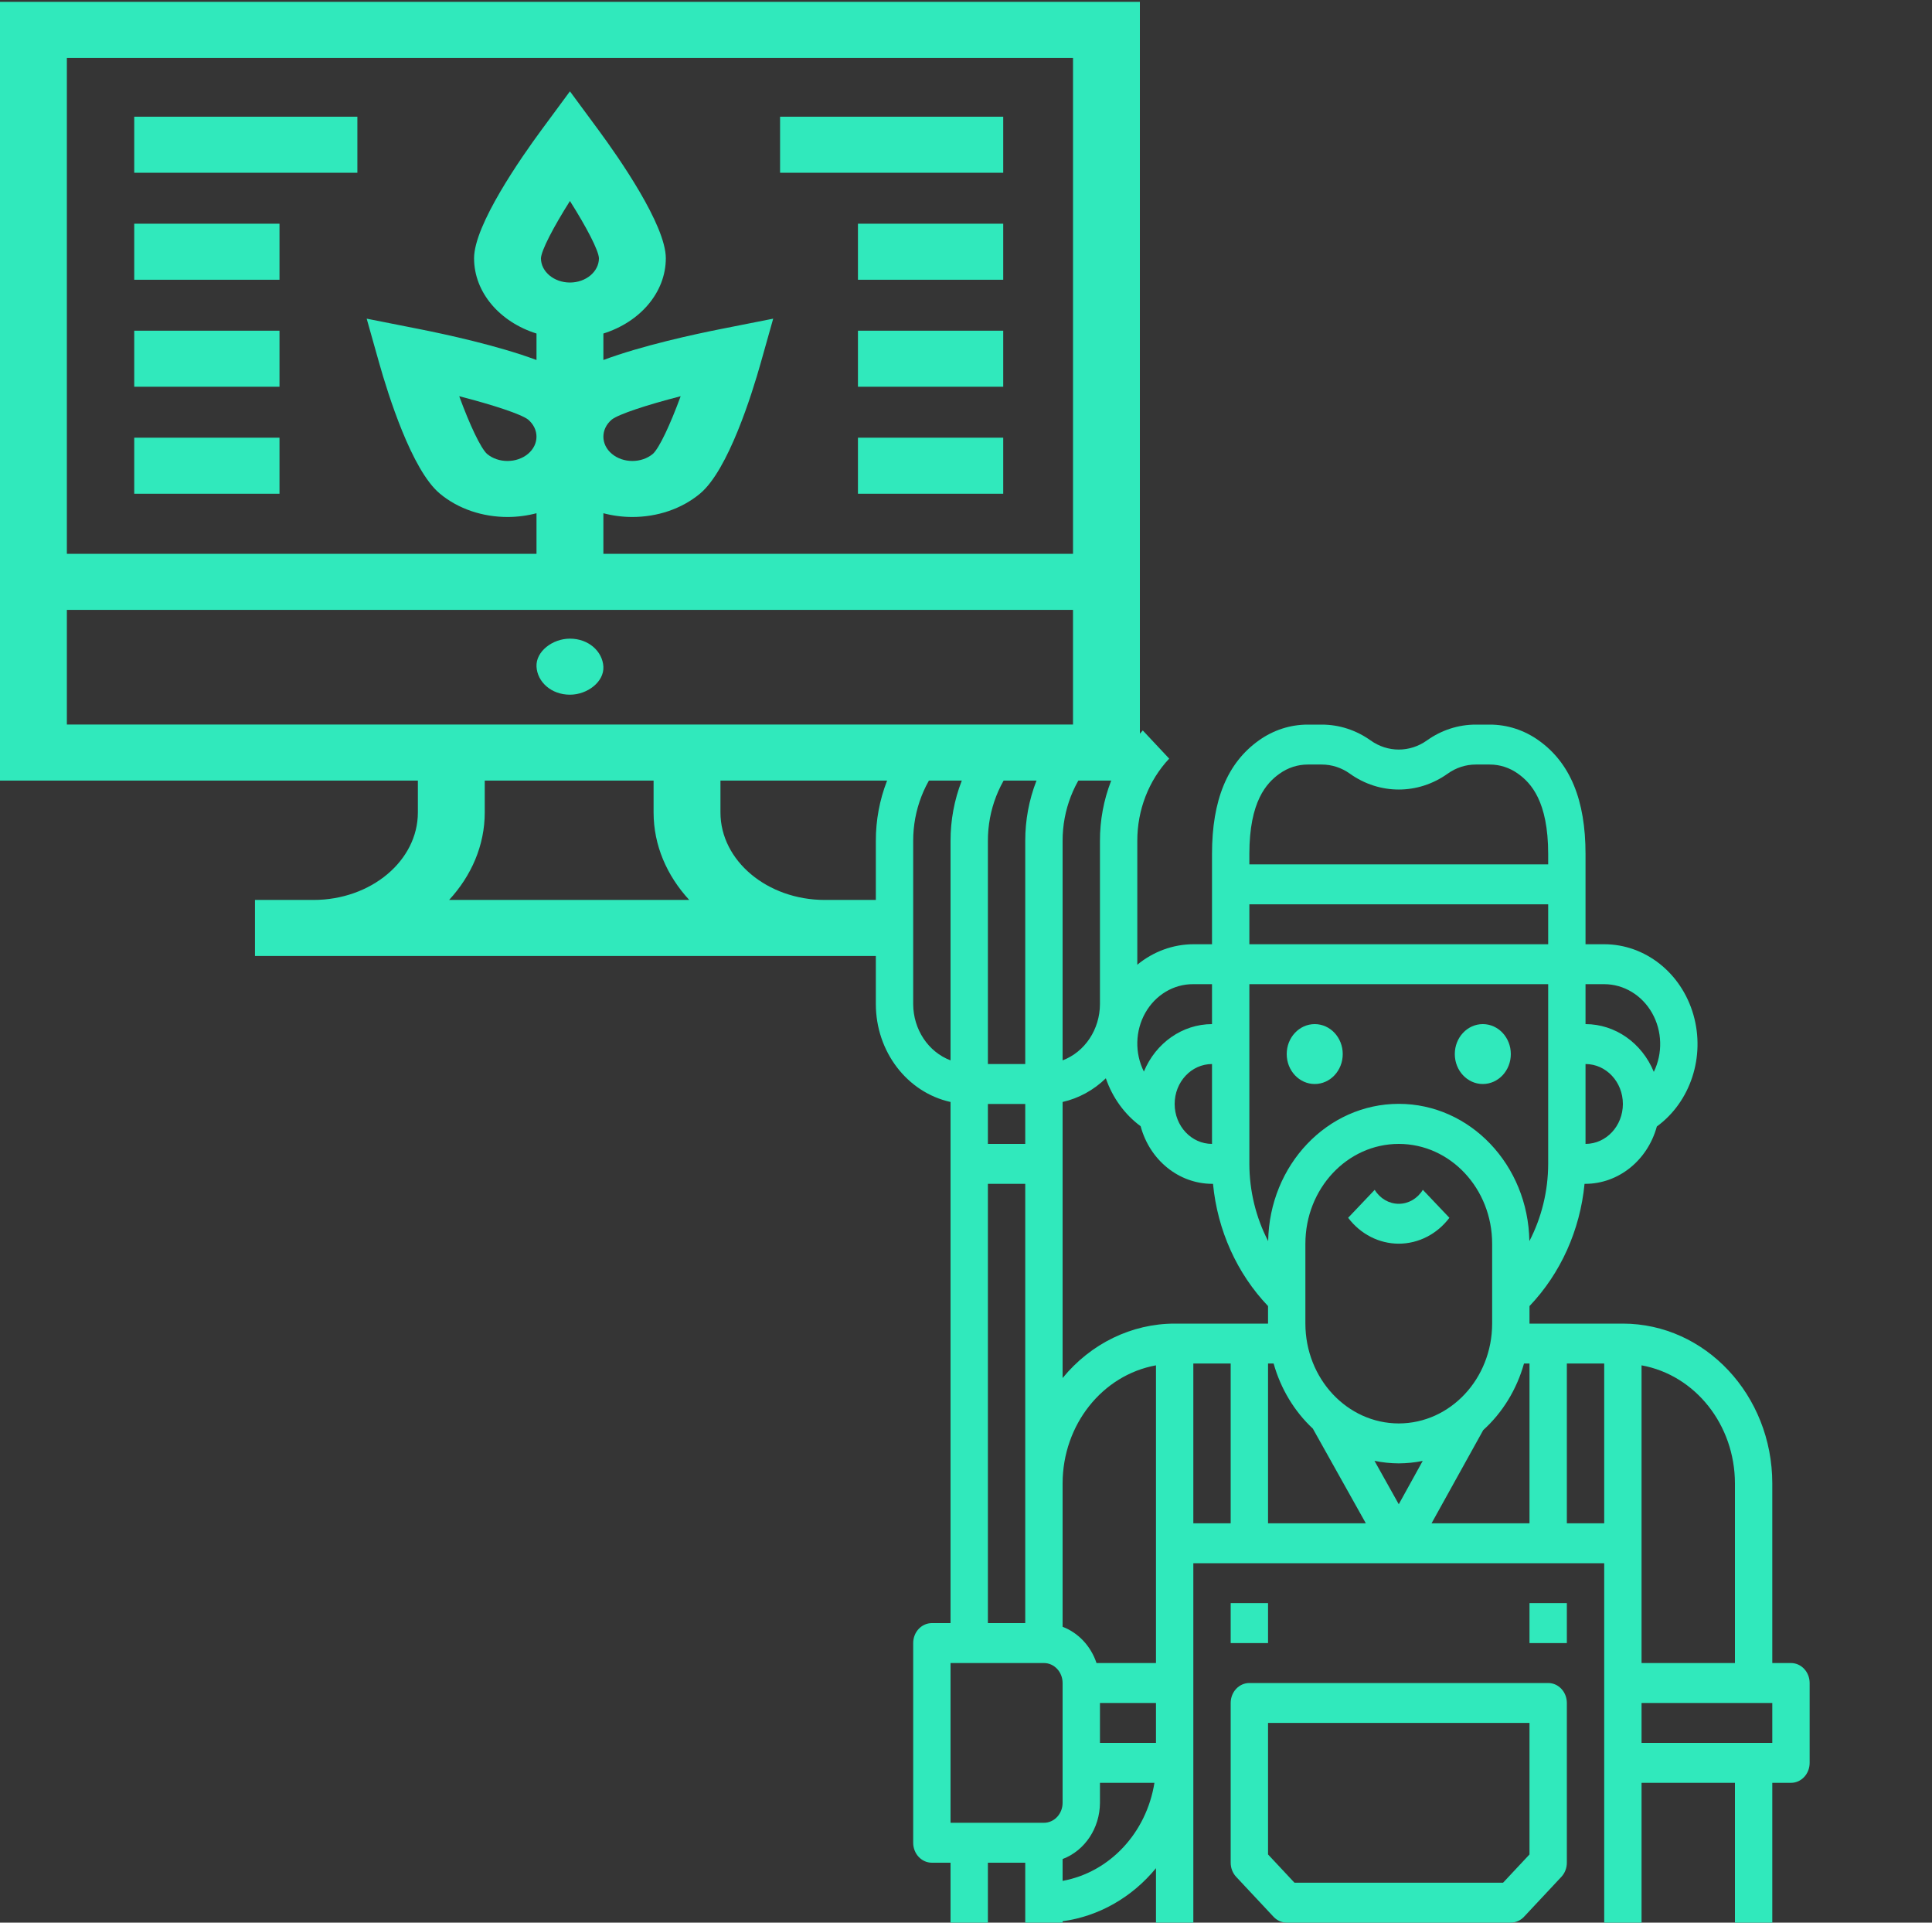 <svg width="200" height="199" viewBox="0 0 200 199" fill="none" xmlns="http://www.w3.org/2000/svg">
<rect x="0" y="0" width="200" height="199" fill="#333333" stroke="none"/>
<rect width="200" height="199" fill="white" fill-opacity="0.01"/>
<g clip-path="url(#clip0)">
<path d="M136.1 106C134.498 106 133.2 107.388 133.2 109.1C133.2 110.812 134.498 112.2 136.1 112.2C137.702 112.2 139 110.812 139 109.1C139 107.388 137.702 106 136.1 106Z" fill="#30E9BC"/>
<path d="M153.5 106C151.898 106 150.6 107.388 150.6 109.1C150.6 110.812 151.898 112.2 153.5 112.2C155.102 112.2 156.4 110.812 156.4 109.1C156.4 107.388 155.102 106 153.5 106Z" fill="#30E9BC"/>
<path d="M127.4 165.933H131.267V170.067H127.4V165.933Z" fill="#30E9BC"/>
<path d="M158.333 165.933H162.2V170.067H158.333V165.933Z" fill="#30E9BC"/>
<path d="M127.4 192.8C127.4 193.348 127.604 193.874 127.966 194.261L131.833 198.394C132.196 198.782 132.687 199 133.2 199H156.4C156.913 199 157.404 198.782 157.767 198.394L161.634 194.261C161.996 193.874 162.2 193.348 162.2 192.8V176.267C162.2 175.125 161.334 174.2 160.267 174.2H129.333C128.266 174.2 127.4 175.125 127.4 176.267V192.8ZM131.267 178.333H158.333V191.944L155.599 194.867H134.001L131.267 191.944V178.333Z" fill="#30E9BC"/>
<path d="M98.4 168H96.467C95.399 168 94.533 168.925 94.533 170.067V190.733C94.533 191.875 95.399 192.8 96.467 192.8H98.4V199H102.267V192.8H106.133V199H110V198.858C113.741 198.35 117.179 196.396 119.667 193.366V199H123.533V161.8H166.067V199H169.933V184.533H179.6V199H183.467V184.533H185.4C186.468 184.533 187.333 183.608 187.333 182.467V174.2C187.333 173.059 186.468 172.133 185.4 172.133H183.467V153.533C183.457 144.407 176.538 137.01 168 137H158.333V135.186C161.554 131.807 163.57 127.332 164.031 122.533H164.133C167.552 122.52 170.555 120.105 171.515 116.598C175.014 114.042 176.547 109.347 175.297 105.018C174.046 100.69 170.304 97.736 166.067 97.733H164.133V88.39C164.133 82.809 162.548 78.964 159.283 76.637C157.785 75.567 156.024 74.998 154.223 75H152.777C150.976 74.998 149.215 75.567 147.717 76.637C145.952 77.899 143.648 77.899 141.883 76.637C140.385 75.567 138.624 74.998 136.823 75H135.377C133.576 74.998 131.815 75.567 130.317 76.637C127.052 78.964 125.467 82.808 125.467 88.39V97.733H123.533C121.435 97.741 119.397 98.486 117.733 99.853V87.041C117.725 83.844 118.913 80.776 121.034 78.522L118.3 75.605C115.452 78.633 113.855 82.753 113.867 87.047V103.933C113.856 106.551 112.309 108.88 110 109.753V87.047C109.992 83.85 111.18 80.782 113.3 78.528L110.566 75.605C107.718 78.633 106.122 82.753 106.133 87.047V110.133H102.267V87.047C102.258 83.85 103.447 80.782 105.567 78.528L102.833 75.605C99.985 78.633 98.389 82.753 98.4 87.047V109.753C96.091 108.88 94.544 106.551 94.533 103.933V87.047C94.525 83.85 95.713 80.782 97.834 78.528L95.1 75.605C92.252 78.633 90.655 82.753 90.667 87.047V103.933C90.672 108.842 93.903 113.071 98.4 114.06V168ZM102.267 122.533H106.133V168H102.267V122.533ZM113.867 176.267H119.667V180.4H113.867V176.267ZM119.667 159.733V172.133H113.511C112.926 170.382 111.638 169.005 110 168.38V153.533C110.01 147.489 114.092 142.332 119.667 141.319V159.733ZM100.333 188.667H98.4V172.133H108.067C109.134 172.133 110 173.059 110 174.2V186.6C110 187.741 109.134 188.667 108.067 188.667H100.333ZM110 194.679V192.42C112.309 191.547 113.856 189.218 113.867 186.6V184.533H119.506C118.673 189.729 114.862 193.796 110 194.679ZM123.533 157.667V141.133H127.4V157.667H123.533ZM131.846 141.133C132.58 143.743 133.987 146.078 135.906 147.87L141.389 157.667H131.267V141.133H131.846ZM144.8 147.333C139.464 147.326 135.14 142.704 135.133 137V128.733C135.133 123.027 139.462 118.4 144.8 118.4C150.138 118.4 154.467 123.027 154.467 128.733V137C154.46 142.704 150.137 147.326 144.8 147.333ZM147.279 151.212L144.8 155.697L142.287 151.204C143.115 151.376 143.956 151.464 144.8 151.467C145.632 151.463 146.461 151.378 147.279 151.212ZM183.467 180.4H169.933V176.267H183.467V180.4ZM179.6 153.533V172.133H169.933V141.319C175.508 142.332 179.59 147.489 179.6 153.533ZM166.067 141.133V157.667H162.2V141.133H166.067ZM158.333 141.133V157.667H148.195L153.544 148.022C155.544 146.21 157.01 143.818 157.763 141.133H158.333ZM158.32 128.463C158.196 120.576 152.178 114.253 144.8 114.253C137.422 114.253 131.405 120.576 131.28 128.463C130.008 126.017 129.339 123.265 129.333 120.467V101.867H160.267V120.467C160.261 123.265 159.592 126.017 158.32 128.463ZM164.133 118.4V110.133C166.269 110.133 168 111.984 168 114.267C168 116.549 166.269 118.4 164.133 118.4ZM166.067 101.867C168.095 101.868 169.976 103.002 171.026 104.858C172.075 106.713 172.142 109.02 171.202 110.942C169.969 107.943 167.198 106.005 164.133 106V101.867H166.067ZM132.462 80.078C133.325 79.461 134.339 79.132 135.377 79.133H136.823C137.862 79.132 138.876 79.461 139.738 80.078C142.802 82.268 146.798 82.268 149.862 80.078C150.725 79.461 151.739 79.132 152.777 79.133H154.223C155.262 79.132 156.276 79.461 157.138 80.078C158.481 81.032 160.267 82.936 160.267 88.39V89.467H129.333V88.39C129.333 82.936 131.119 81.032 132.462 80.078ZM129.333 93.6H160.267V97.733H129.333V93.6ZM123.533 101.867H125.467V106C122.415 106.006 119.653 107.93 118.414 110.912C117.456 108.999 117.513 106.688 118.564 104.831C119.615 102.975 121.504 101.847 123.533 101.867ZM121.6 114.267C121.6 111.984 123.331 110.133 125.467 110.133V118.4C123.331 118.4 121.6 116.549 121.6 114.267ZM114.476 111.609C115.168 113.621 116.426 115.353 118.078 116.568C119.027 120.091 122.037 122.521 125.467 122.533H125.57C126.03 127.332 128.046 131.807 131.267 135.186V137H121.6C117.155 137.003 112.926 139.057 110 142.634V114.06C111.669 113.682 113.214 112.837 114.476 111.609V111.609ZM106.133 118.4H102.267V114.267H106.133V118.4Z" fill="#30E9BC"/>
<path d="M142.308 123.153L139.559 126.047C140.837 127.741 142.764 128.727 144.8 128.727C146.836 128.727 148.763 127.741 150.041 126.047L147.292 123.153C146.744 124.055 145.806 124.6 144.8 124.6C143.794 124.6 142.856 124.055 142.308 123.153Z" fill="#30E9BC"/>
</g>
<path d="M118 80.793V0.193H0V80.793H43.258V84.092C43.258 89.087 38.409 93.149 32.449 93.149H26.394V98.95H91.446V93.149H85.391C79.431 93.149 74.582 89.087 74.582 84.092V80.793H118ZM111.078 5.994V57.322H62.462V53.122C63.437 53.379 64.449 53.511 65.464 53.511C68.004 53.511 70.547 52.7 72.481 51.079C75.388 48.644 77.836 40.808 78.754 37.552L80.041 32.983L74.589 34.062C71.865 34.602 66.454 35.772 62.462 37.262V34.521C66.232 33.342 68.925 30.293 68.925 26.727C68.925 23.284 64.043 16.292 61.945 13.446L59 9.453L56.055 13.446C53.957 16.292 49.075 23.284 49.075 26.727C49.075 30.293 51.767 33.342 55.538 34.521V37.262C51.546 35.772 46.135 34.602 43.411 34.062L37.959 32.983L39.246 37.552C40.165 40.808 42.612 48.644 45.519 51.079C47.453 52.7 49.995 53.511 52.536 53.511C53.55 53.511 54.563 53.379 55.538 53.122V57.322H6.922V5.994H111.078ZM55.998 26.733C56.04 25.911 57.272 23.538 59 20.804C60.73 23.54 61.963 25.914 62.002 26.727C62.002 28.115 60.656 29.243 59 29.243C57.347 29.243 56.001 28.118 55.998 26.733ZM63.336 43.423C64.059 42.867 66.933 41.918 70.462 41.01C69.377 43.97 68.245 46.379 67.587 46.977C66.415 47.958 64.511 47.958 63.341 46.977C62.172 45.998 62.17 44.405 63.336 43.423ZM54.659 46.977C53.489 47.958 51.584 47.958 50.42 46.983C49.757 46.381 48.623 43.97 47.538 41.01C51.065 41.917 53.939 42.866 54.664 43.423C55.83 44.405 55.828 45.998 54.659 46.977ZM6.922 63.123H111.077V74.992H6.922V63.123ZM71.349 93.149H46.492C48.802 90.64 50.181 87.5 50.181 84.092V80.793H67.659V84.092C67.659 87.5 69.038 90.64 71.349 93.149V93.149Z" fill="#30E9BC"/>
<path d="M59 66.103C57.19 66.103 55.455 67.437 55.539 69.004C55.622 70.575 57.059 71.904 59 71.904C60.81 71.904 62.545 70.57 62.462 69.004C62.377 67.433 60.941 66.103 59 66.103Z" fill="#30E9BC"/>
<path d="M13.895 12.08H36.995V17.881H13.895V12.08Z" fill="#30E9BC"/>
<path d="M13.895 23.155H28.933V28.956H13.895V23.155Z" fill="#30E9BC"/>
<path d="M13.895 34.229H28.933V40.03H13.895V34.229Z" fill="#30E9BC"/>
<path d="M13.895 45.303H28.933V51.104H13.895V45.303Z" fill="#30E9BC"/>
<path d="M80.753 12.08H103.853V17.881H80.753V12.08Z" fill="#30E9BC"/>
<path d="M88.815 23.155H103.853V28.956H88.815V23.155Z" fill="#30E9BC"/>
<path d="M88.815 34.229H103.853V40.03H88.815V34.229Z" fill="#30E9BC"/>
<path d="M88.815 45.303H103.853V51.104H88.815V45.303Z" fill="#30E9BC"/>
<defs>
<clipPath id="clip0">
<rect width="116" height="124" fill="white" transform="translate(81 75)"/>
</clipPath>
</defs>
</svg>

